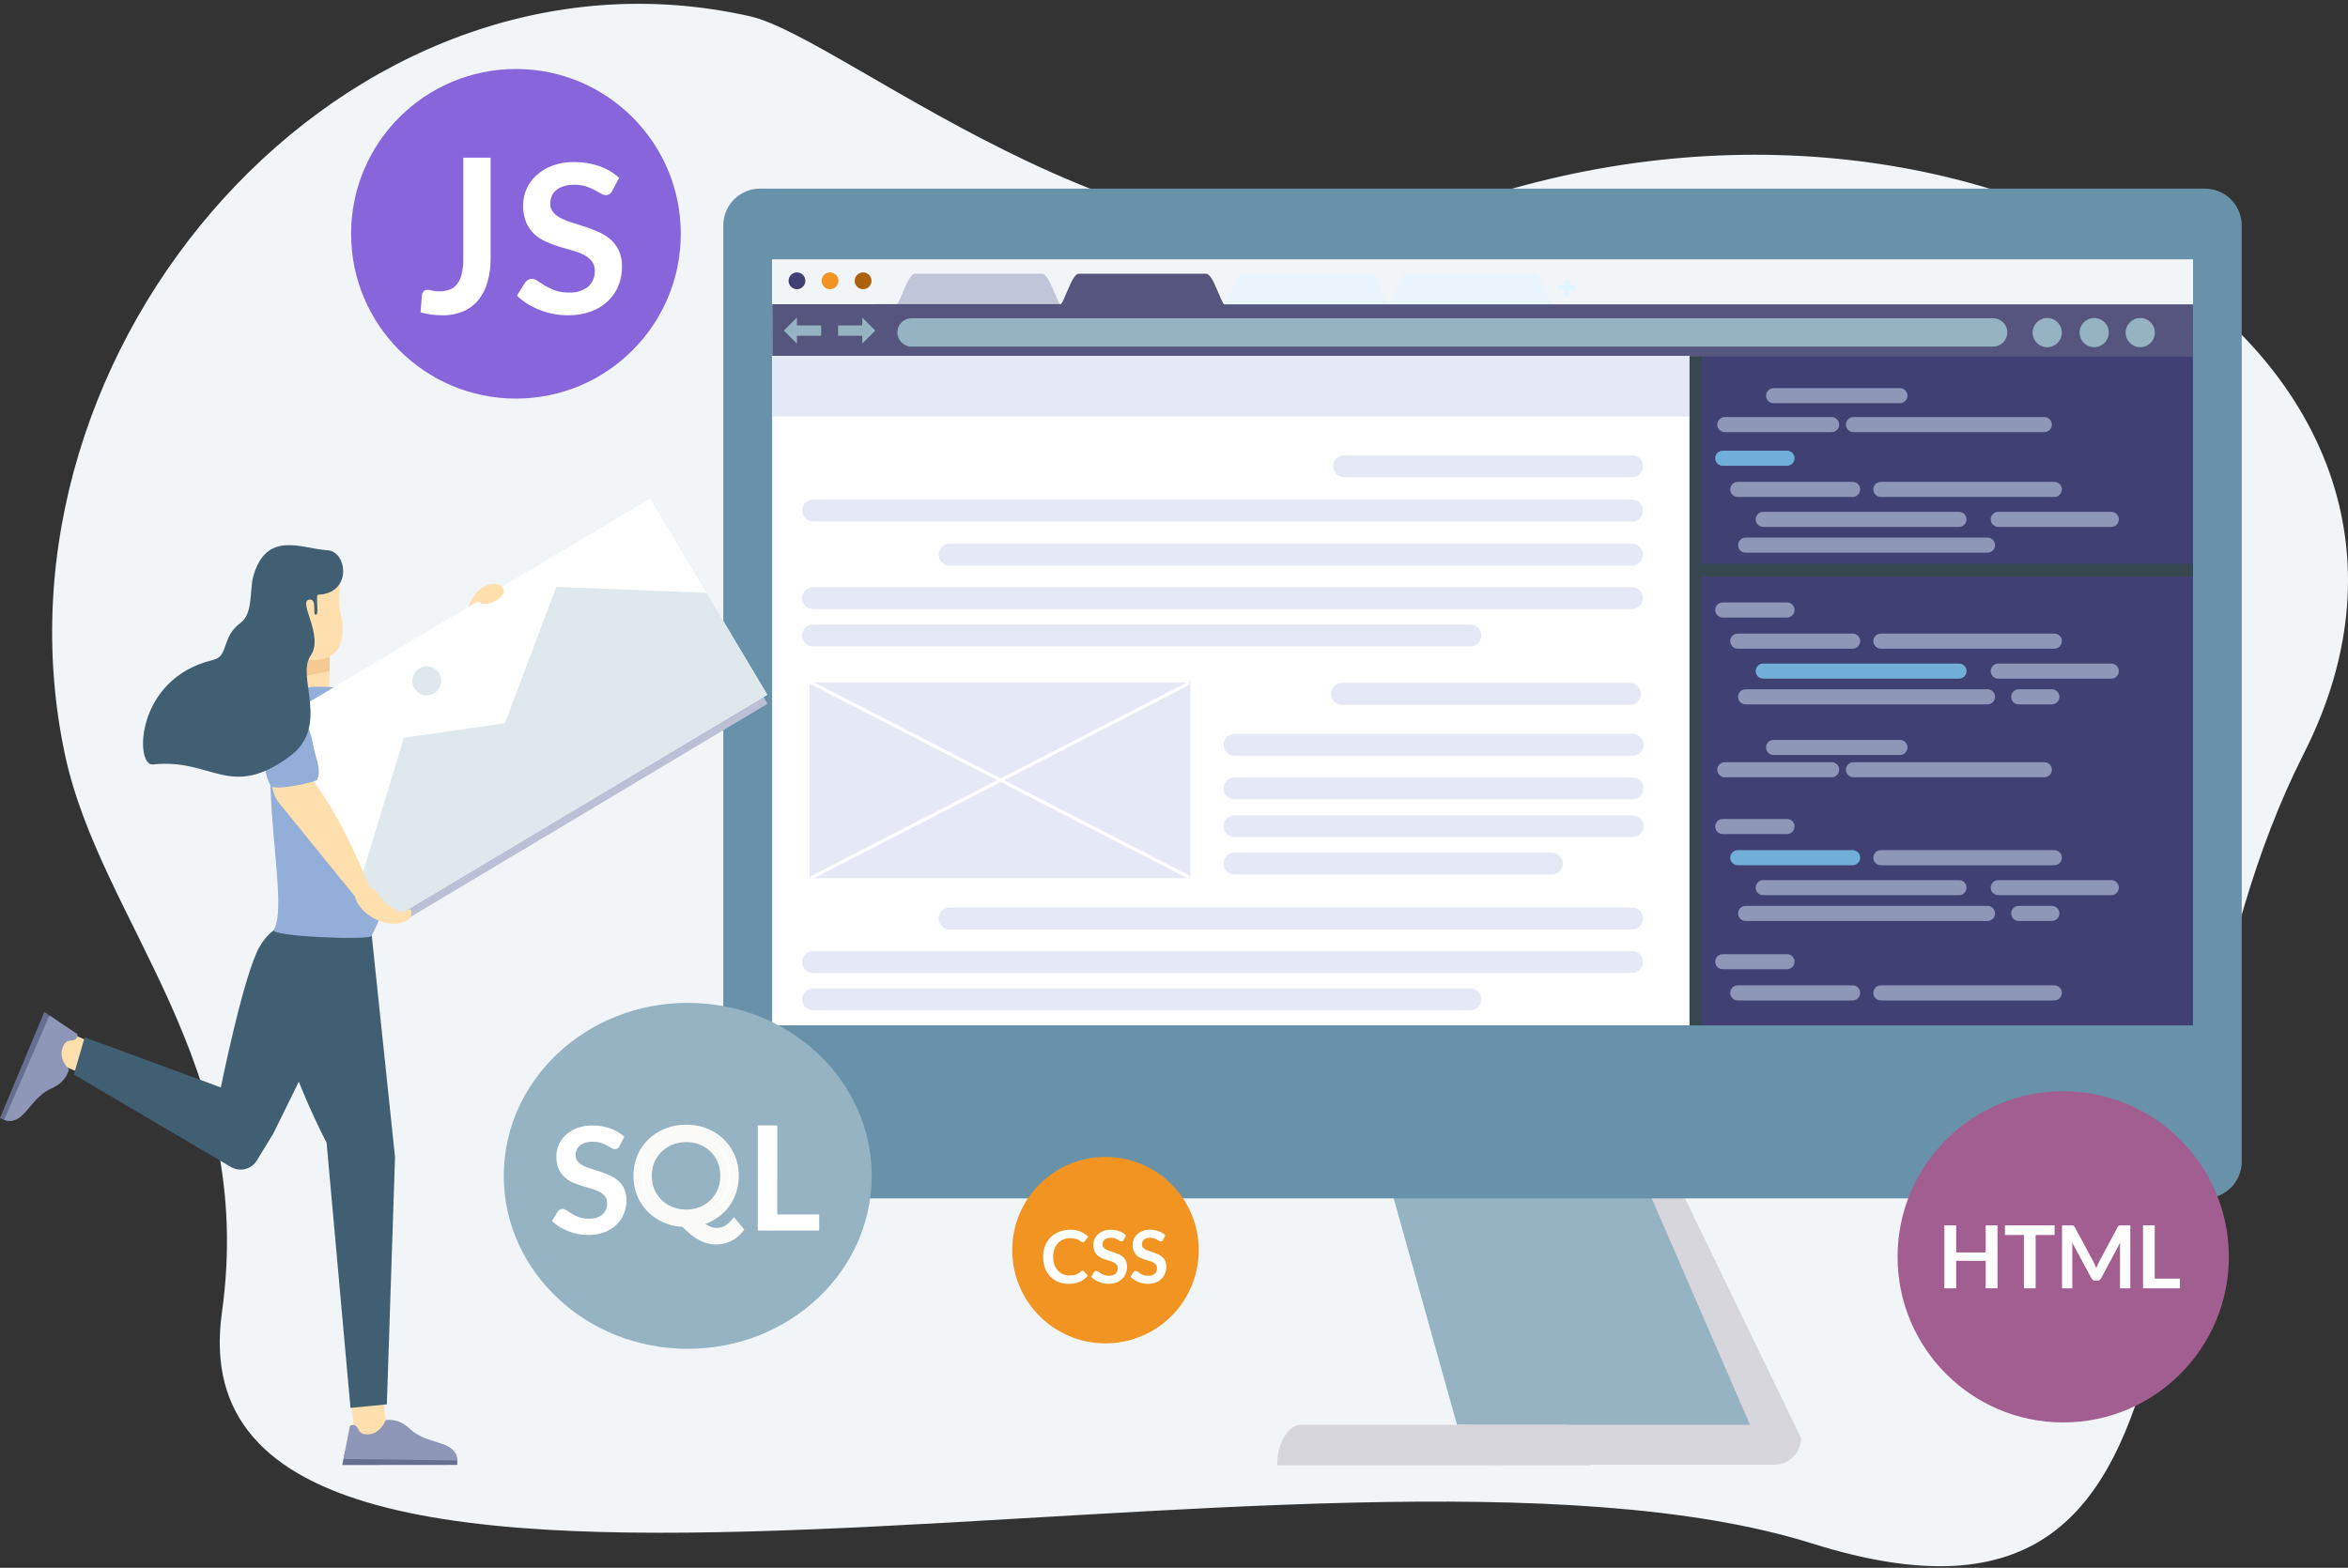 <svg width="536" height="358" viewBox="0 0 536 358" fill="none" xmlns="http://www.w3.org/2000/svg">
<rect x="0" y="0" width="536" height="358" fill="#333333" stroke="none"/>
<path d="M525.907 172.09C481.163 260.379 516.178 384.624 413.653 352.444C303.24 317.789 37.174 396.031 50.655 299.74C58.653 242.628 22.926 210.728 14.779 172.09C-4.86 78.946 79.191 -16.963 171.185 3.71C193.557 8.738 265.557 72.156 328.338 48.612C448.078 3.71 572.733 79.693 525.907 172.09Z" fill="#F2F5F8"/>
<path d="M343.241 334.466H405.068C406.679 334.461 408.223 333.819 409.363 332.68C410.502 331.54 411.144 329.996 411.149 328.385L380.743 265.545H318.916L335.639 328.384C337.16 335.48 339.897 334.466 343.241 334.466Z" fill="#D8D6DD"/>
<path d="M399.492 325.344H332.598L313.34 256.423H369.592L399.492 325.344Z" fill="#96B3C4"/>
<path d="M173.513 43.071H503.339C505.568 43.071 507.705 43.956 509.281 45.532C510.857 47.108 511.743 49.246 511.743 51.474V265.25C511.742 267.478 510.857 269.615 509.281 271.191C507.705 272.767 505.568 273.652 503.339 273.652H173.513C171.284 273.652 169.147 272.767 167.571 271.191C165.995 269.615 165.11 267.478 165.109 265.25V51.474C165.109 49.246 165.995 47.108 167.571 45.532C169.147 43.956 171.284 43.071 173.513 43.071Z" fill="#6892AA"/>
<path d="M176.258 59.287H500.593V234.124H176.258V59.287Z" fill="white"/>
<path d="M357.515 325.342H297.038C294.019 325.342 291.549 329.512 291.549 334.608H363.002C363.002 329.513 360.534 325.342 357.515 325.342Z" fill="#D8D6DD"/>
<path d="M176.293 81.258L176.273 59.258H500.619V81.258H176.293Z" fill="#F2F5F8"/>
<path opacity="0.5" d="M198.99 81.273L198.977 69.461L204.685 69.453C205.403 69.448 207.247 62.509 208.83 62.509H237.959C239.535 62.509 241.397 69.503 242.115 69.501L246.295 69.492L246.288 81.273H198.99Z" fill="#8F97B9"/>
<path opacity="0.5" d="M273.792 81.273L273.779 69.461L279.489 69.453C280.206 69.448 282.049 62.509 283.633 62.509H312.762C314.339 62.509 316.2 69.503 316.918 69.501L321.098 69.492L321.091 81.273H273.792Z" fill="#E0F5FF"/>
<path opacity="0.5" d="M311.343 81.273L311.33 69.461L317.039 69.453C317.756 69.448 319.6 62.509 321.184 62.509H350.313C351.889 62.509 353.751 69.503 354.469 69.501L358.649 69.492L358.642 81.273H311.343Z" fill="#E0F5FF"/>
<path d="M176.294 81.273L176.281 69.461L242.096 69.453C242.813 69.448 244.657 62.509 246.241 62.509H275.37C276.946 62.509 278.808 69.503 279.525 69.501L500.629 69.492L500.624 81.273H176.294Z" fill="#56557E"/>
<path d="M271.738 155.836H184.824V200.532H271.738V155.836Z" fill="#E5E8F5"/>
<path d="M216.778 124.146H372.559C373.221 124.146 373.856 124.409 374.325 124.877C374.793 125.345 375.056 125.98 375.056 126.642C375.056 127.304 374.793 127.939 374.325 128.407C373.856 128.876 373.221 129.139 372.559 129.139H216.778C216.115 129.139 215.481 128.876 215.012 128.407C214.544 127.939 214.281 127.304 214.281 126.642C214.281 125.98 214.544 125.345 215.012 124.877C215.481 124.409 216.115 124.146 216.778 124.146V124.146Z" fill="#E5E8F5"/>
<path d="M185.59 134.076H372.559C373.221 134.076 373.856 134.339 374.324 134.807C374.792 135.275 375.055 135.91 375.055 136.572C375.055 137.234 374.792 137.869 374.324 138.337C373.856 138.805 373.221 139.068 372.559 139.068H185.59C184.928 139.068 184.293 138.805 183.825 138.337C183.357 137.869 183.094 137.234 183.094 136.572C183.094 135.91 183.357 135.275 183.825 134.807C184.293 134.339 184.928 134.076 185.59 134.076V134.076Z" fill="#E5E8F5"/>
<path d="M185.59 114.082H372.559C373.221 114.082 373.856 114.345 374.324 114.813C374.792 115.281 375.055 115.916 375.055 116.578C375.055 117.24 374.792 117.875 374.324 118.343C373.856 118.811 373.221 119.074 372.559 119.074H185.59C184.928 119.074 184.293 118.811 183.825 118.343C183.357 117.875 183.094 117.24 183.094 116.578C183.094 115.916 183.357 115.281 183.825 114.813C184.293 114.345 184.928 114.082 185.59 114.082V114.082Z" fill="#E5E8F5"/>
<path d="M185.59 142.606H335.638C336.3 142.606 336.935 142.869 337.403 143.337C337.871 143.805 338.134 144.44 338.134 145.102C338.134 145.764 337.871 146.399 337.403 146.867C336.935 147.335 336.3 147.598 335.638 147.598H185.59C184.928 147.598 184.293 147.335 183.825 146.867C183.357 146.399 183.094 145.764 183.094 145.102C183.094 144.44 183.357 143.805 183.825 143.337C184.293 142.869 184.928 142.606 185.59 142.606V142.606Z" fill="#E5E8F5"/>
<path d="M216.778 207.241H372.559C373.221 207.241 373.856 207.504 374.325 207.972C374.793 208.44 375.056 209.075 375.056 209.737C375.056 210.399 374.793 211.034 374.325 211.502C373.856 211.97 373.221 212.233 372.559 212.233H216.778C216.115 212.233 215.481 211.97 215.012 211.502C214.544 211.034 214.281 210.399 214.281 209.737C214.281 209.075 214.544 208.44 215.012 207.972C215.481 207.504 216.115 207.241 216.778 207.241V207.241Z" fill="#E5E8F5"/>
<path d="M185.59 217.171H372.559C373.221 217.171 373.856 217.434 374.324 217.902C374.792 218.37 375.055 219.005 375.055 219.667C375.055 220.329 374.792 220.964 374.324 221.432C373.856 221.9 373.221 222.163 372.559 222.163H185.59C184.928 222.163 184.293 221.9 183.825 221.432C183.357 220.964 183.094 220.329 183.094 219.667C183.094 219.005 183.357 218.37 183.825 217.902C184.293 217.434 184.928 217.171 185.59 217.171V217.171Z" fill="#E5E8F5"/>
<path d="M185.59 225.7H335.638C336.3 225.7 336.935 225.963 337.403 226.431C337.871 226.899 338.134 227.534 338.134 228.196C338.134 228.858 337.871 229.493 337.403 229.962C336.935 230.43 336.3 230.693 335.638 230.693H185.59C184.928 230.693 184.293 230.43 183.825 229.962C183.357 229.493 183.094 228.858 183.094 228.196C183.094 227.534 183.357 226.899 183.825 226.431C184.293 225.963 184.928 225.7 185.59 225.7V225.7Z" fill="#E5E8F5"/>
<path d="M385.624 81.294H176.303V95.108H385.624V81.294Z" fill="#E5E8F5"/>
<path d="M306.34 155.947H372.09C372.752 155.947 373.387 156.21 373.855 156.678C374.323 157.146 374.586 157.781 374.586 158.443C374.586 159.105 374.323 159.74 373.855 160.208C373.387 160.676 372.752 160.939 372.09 160.939H306.34C305.678 160.939 305.043 160.676 304.575 160.208C304.107 159.74 303.844 159.105 303.844 158.443V158.443C303.844 157.781 304.107 157.146 304.575 156.678C305.043 156.21 305.678 155.947 306.34 155.947V155.947Z" fill="#E5E8F5"/>
<path d="M306.84 103.962H372.59C373.252 103.962 373.887 104.225 374.355 104.693C374.823 105.161 375.086 105.796 375.086 106.458C375.086 107.12 374.823 107.755 374.355 108.224C373.887 108.692 373.252 108.955 372.59 108.955H306.84C306.178 108.955 305.543 108.692 305.075 108.224C304.607 107.755 304.344 107.12 304.344 106.458V106.458C304.344 105.796 304.607 105.161 305.075 104.693C305.543 104.225 306.178 103.962 306.84 103.962V103.962Z" fill="#E5E8F5"/>
<path d="M281.815 167.584H372.72C373.382 167.584 374.017 167.847 374.485 168.315C374.953 168.783 375.216 169.418 375.216 170.08C375.216 170.742 374.953 171.377 374.485 171.845C374.017 172.313 373.382 172.576 372.72 172.576H281.815C281.153 172.576 280.518 172.313 280.049 171.845C279.581 171.377 279.318 170.742 279.318 170.08C279.318 169.418 279.581 168.783 280.049 168.315C280.518 167.847 281.153 167.584 281.815 167.584V167.584Z" fill="#E5E8F5"/>
<path d="M281.815 177.513H372.69C373.352 177.513 373.987 177.776 374.456 178.244C374.924 178.712 375.187 179.347 375.187 180.009C375.187 180.671 374.924 181.306 374.456 181.775C373.987 182.243 373.352 182.506 372.69 182.506H281.815C281.153 182.506 280.518 182.243 280.049 181.775C279.581 181.306 279.318 180.671 279.318 180.009C279.318 179.347 279.581 178.712 280.049 178.244C280.518 177.776 281.153 177.513 281.815 177.513V177.513Z" fill="#E5E8F5"/>
<path d="M281.815 186.165H372.69C373.352 186.165 373.987 186.428 374.456 186.896C374.924 187.365 375.187 187.999 375.187 188.662C375.187 189.324 374.924 189.959 374.456 190.427C373.987 190.895 373.352 191.158 372.69 191.158H281.815C281.153 191.158 280.518 190.895 280.049 190.427C279.581 189.959 279.318 189.324 279.318 188.662C279.318 187.999 279.581 187.365 280.049 186.896C280.518 186.428 281.153 186.165 281.815 186.165V186.165Z" fill="#E5E8F5"/>
<path d="M281.815 194.695H354.253C354.915 194.695 355.55 194.958 356.018 195.426C356.486 195.894 356.749 196.529 356.749 197.191C356.749 197.853 356.486 198.488 356.018 198.956C355.55 199.425 354.915 199.688 354.253 199.688H281.815C281.153 199.688 280.518 199.425 280.049 198.956C279.581 198.488 279.318 197.853 279.318 197.191V197.191C279.318 196.529 279.581 195.894 280.049 195.426C280.518 194.958 281.153 194.695 281.815 194.695V194.695Z" fill="#E5E8F5"/>
<path d="M187.452 76.668H181.926V78.467L178.947 75.489L181.926 72.51V74.31H187.452V76.668Z" fill="#96B3C4"/>
<path d="M191.312 76.668H196.835V78.467L199.813 75.489L196.835 72.51V74.31H191.312V76.668Z" fill="#96B3C4"/>
<path d="M208.09 72.666H454.986C455.845 72.666 456.669 73.007 457.277 73.615C457.885 74.223 458.226 75.047 458.226 75.906C458.226 76.766 457.885 77.59 457.277 78.198C456.669 78.805 455.845 79.147 454.986 79.147H208.09C207.231 79.147 206.406 78.805 205.799 78.198C205.191 77.59 204.85 76.766 204.85 75.906C204.85 75.047 205.191 74.223 205.799 73.615C206.406 73.007 207.231 72.666 208.09 72.666Z" fill="#96B3C4"/>
<path d="M467.341 79.282C469.182 79.282 470.675 77.79 470.675 75.948C470.675 74.108 469.182 72.615 467.341 72.615C465.5 72.615 464.008 74.108 464.008 75.948C464.008 77.79 465.5 79.282 467.341 79.282Z" fill="#96B3C4"/>
<path d="M478.062 79.282C479.903 79.282 481.396 77.79 481.396 75.948C481.396 74.108 479.903 72.615 478.062 72.615C476.221 72.615 474.729 74.108 474.729 75.948C474.729 77.79 476.221 79.282 478.062 79.282Z" fill="#96B3C4"/>
<path d="M488.574 79.282C490.415 79.282 491.907 77.79 491.907 75.948C491.907 74.108 490.415 72.615 488.574 72.615C486.733 72.615 485.24 74.108 485.24 75.948C485.24 77.79 486.733 79.282 488.574 79.282Z" fill="#96B3C4"/>
<path d="M181.931 66.04C182.99 66.04 183.85 65.181 183.85 64.121C183.85 63.061 182.99 62.202 181.931 62.202C180.871 62.202 180.012 63.061 180.012 64.121C180.012 65.181 180.871 66.04 181.931 66.04Z" fill="#404073"/>
<path d="M189.479 66.04C190.539 66.04 191.398 65.181 191.398 64.121C191.398 63.061 190.539 62.202 189.479 62.202C188.42 62.202 187.561 63.061 187.561 64.121C187.561 65.181 188.42 66.04 189.479 66.04Z" fill="#F29422"/>
<path d="M197.028 66.04C198.088 66.04 198.947 65.181 198.947 64.121C198.947 63.061 198.088 62.202 197.028 62.202C195.969 62.202 195.109 63.061 195.109 64.121C195.109 65.181 195.969 66.04 197.028 66.04Z" fill="#AB620B"/>
<path d="M359.601 65.151H355.762V66.283H359.601V65.151Z" fill="#E0F5FF"/>
<path d="M358.247 63.798H357.115V67.637H358.247V63.798Z" fill="#E0F5FF"/>
<path d="M184.777 155.248L184.432 155.919L271.325 200.674L271.671 200.003L184.777 155.248Z" fill="white"/>
<path d="M271.33 155.641L184.438 200.407L184.783 201.078L271.676 156.312L271.33 155.641Z" fill="white"/>
<path d="M388.119 81.28H500.613V234.145H388.119V81.28Z" fill="#404073"/>
<path d="M388.119 128.729H500.613V131.659H388.119V128.729Z" fill="#37474F"/>
<path d="M385.676 81.281H388.404V234.146H385.676V81.281Z" fill="#37474F"/>
<path d="M404.876 88.633H433.711C434.167 88.633 434.605 88.814 434.927 89.136C435.25 89.459 435.431 89.897 435.431 90.353C435.431 90.809 435.25 91.247 434.927 91.569C434.605 91.892 434.167 92.073 433.711 92.073H404.876C404.42 92.073 403.983 91.892 403.66 91.569C403.337 91.247 403.156 90.809 403.156 90.353C403.156 89.897 403.337 89.459 403.66 89.136C403.983 88.814 404.42 88.633 404.876 88.633V88.633Z" fill="#8F97B9"/>
<path d="M393.734 95.233H418.126C418.583 95.233 419.02 95.415 419.343 95.737C419.665 96.06 419.847 96.497 419.847 96.954C419.847 97.41 419.665 97.847 419.343 98.17C419.02 98.493 418.583 98.674 418.126 98.674H393.734C393.508 98.674 393.284 98.629 393.075 98.543C392.867 98.456 392.677 98.33 392.517 98.17C392.358 98.01 392.231 97.82 392.144 97.612C392.058 97.403 392.014 97.179 392.014 96.953C392.014 96.497 392.195 96.06 392.517 95.737C392.84 95.415 393.277 95.233 393.734 95.233V95.233Z" fill="#8F97B9"/>
<path d="M423.107 95.233H466.681C467.137 95.233 467.574 95.415 467.897 95.737C468.22 96.06 468.401 96.497 468.401 96.954C468.401 97.41 468.22 97.847 467.897 98.17C467.574 98.493 467.137 98.674 466.681 98.674H423.107C422.881 98.674 422.657 98.629 422.448 98.543C422.24 98.456 422.05 98.33 421.89 98.17C421.731 98.01 421.604 97.82 421.518 97.612C421.431 97.403 421.387 97.179 421.387 96.953C421.387 96.497 421.568 96.06 421.89 95.737C422.213 95.415 422.651 95.233 423.107 95.233V95.233Z" fill="#8F97B9"/>
<path d="M393.265 102.915H407.937C408.393 102.915 408.831 103.097 409.153 103.419C409.476 103.742 409.657 104.179 409.657 104.636C409.657 105.092 409.476 105.529 409.153 105.852C408.831 106.175 408.393 106.356 407.937 106.356H393.265C393.039 106.356 392.815 106.311 392.607 106.225C392.398 106.138 392.208 106.012 392.049 105.852C391.889 105.692 391.762 105.502 391.676 105.294C391.589 105.085 391.545 104.861 391.545 104.635C391.545 104.179 391.726 103.742 392.049 103.419C392.371 103.096 392.809 102.915 393.265 102.915V102.915Z" fill="#6FAFD8"/>
<path d="M429.361 110.035H468.958C469.414 110.035 469.852 110.216 470.174 110.539C470.497 110.861 470.678 111.299 470.678 111.755C470.678 112.211 470.497 112.649 470.174 112.972C469.852 113.294 469.414 113.475 468.958 113.475H429.361C428.905 113.475 428.467 113.294 428.144 112.972C427.822 112.649 427.641 112.211 427.641 111.755C427.641 111.299 427.822 110.861 428.144 110.539C428.467 110.216 428.905 110.035 429.361 110.035V110.035Z" fill="#8F97B9"/>
<path d="M396.691 110.035H422.923C423.379 110.035 423.816 110.216 424.139 110.539C424.462 110.861 424.643 111.299 424.643 111.755C424.643 112.211 424.462 112.649 424.139 112.972C423.816 113.294 423.379 113.475 422.923 113.475H396.691C396.235 113.475 395.797 113.294 395.475 112.972C395.152 112.649 394.971 112.211 394.971 111.755C394.971 111.299 395.152 110.861 395.475 110.539C395.797 110.216 396.235 110.035 396.691 110.035V110.035Z" fill="#8F97B9"/>
<path d="M402.505 116.878H447.199C447.655 116.878 448.093 117.059 448.415 117.382C448.738 117.704 448.919 118.142 448.919 118.598C448.919 119.054 448.738 119.492 448.415 119.815C448.093 120.137 447.655 120.318 447.199 120.318H402.505C402.279 120.318 402.056 120.274 401.847 120.187C401.638 120.101 401.448 119.974 401.289 119.814C401.129 119.655 401.002 119.465 400.916 119.256C400.83 119.048 400.785 118.824 400.785 118.598C400.785 118.142 400.966 117.704 401.289 117.382C401.611 117.059 402.049 116.878 402.505 116.878V116.878Z" fill="#8F97B9"/>
<path d="M456.154 116.878H481.966C482.422 116.878 482.859 117.059 483.182 117.382C483.505 117.704 483.686 118.142 483.686 118.598C483.686 119.054 483.505 119.492 483.182 119.815C482.859 120.137 482.422 120.318 481.966 120.318H456.154C455.698 120.318 455.26 120.137 454.937 119.815C454.615 119.492 454.434 119.054 454.434 118.598C454.434 118.142 454.615 117.704 454.937 117.382C455.26 117.059 455.698 116.878 456.154 116.878V116.878Z" fill="#8F97B9"/>
<path d="M398.49 122.756H453.716C454.172 122.756 454.61 122.937 454.933 123.26C455.255 123.582 455.436 124.02 455.436 124.476C455.436 124.932 455.255 125.37 454.933 125.692C454.61 126.015 454.172 126.196 453.716 126.196H398.49C398.034 126.196 397.596 126.015 397.273 125.692C396.951 125.37 396.77 124.932 396.77 124.476C396.77 124.02 396.951 123.582 397.273 123.26C397.596 122.937 398.034 122.756 398.49 122.756V122.756Z" fill="#8F97B9"/>
<path d="M393.265 137.56H407.937C408.393 137.56 408.831 137.741 409.153 138.064C409.476 138.386 409.657 138.824 409.657 139.28C409.657 139.736 409.476 140.174 409.153 140.496C408.831 140.819 408.393 141 407.937 141H393.265C393.039 141 392.815 140.956 392.607 140.869C392.398 140.783 392.208 140.656 392.049 140.496C391.889 140.337 391.762 140.147 391.676 139.938C391.589 139.729 391.545 139.506 391.545 139.28C391.545 138.824 391.726 138.386 392.049 138.064C392.371 137.741 392.809 137.56 393.265 137.56V137.56Z" fill="#8F97B9"/>
<path d="M429.361 144.679H468.958C469.414 144.679 469.852 144.861 470.174 145.183C470.497 145.506 470.678 145.943 470.678 146.4C470.678 146.856 470.497 147.293 470.174 147.616C469.852 147.939 469.414 148.12 468.958 148.12H429.361C428.905 148.12 428.467 147.939 428.144 147.616C427.822 147.293 427.641 146.856 427.641 146.4C427.641 145.943 427.822 145.506 428.144 145.183C428.467 144.861 428.905 144.679 429.361 144.679V144.679Z" fill="#8F97B9"/>
<path d="M396.691 144.679H422.923C423.379 144.679 423.816 144.861 424.139 145.183C424.462 145.506 424.643 145.943 424.643 146.4C424.643 146.856 424.462 147.293 424.139 147.616C423.816 147.939 423.379 148.12 422.923 148.12H396.691C396.235 148.12 395.797 147.939 395.475 147.616C395.152 147.293 394.971 146.856 394.971 146.4C394.971 145.943 395.152 145.506 395.475 145.183C395.797 144.861 396.235 144.679 396.691 144.679V144.679Z" fill="#8F97B9"/>
<path d="M402.505 151.522H447.199C447.425 151.522 447.649 151.566 447.858 151.652C448.067 151.739 448.256 151.865 448.416 152.025C448.576 152.185 448.703 152.374 448.79 152.583C448.876 152.792 448.921 153.016 448.921 153.242C448.921 153.698 448.74 154.136 448.417 154.458C448.094 154.781 447.657 154.962 447.201 154.962H402.505C402.049 154.962 401.611 154.781 401.289 154.458C400.966 154.136 400.785 153.698 400.785 153.242C400.785 152.786 400.966 152.348 401.289 152.026C401.611 151.703 402.049 151.522 402.505 151.522Z" fill="#6FAFD8"/>
<path d="M456.154 151.522H481.966C482.191 151.522 482.415 151.566 482.624 151.653C482.832 151.739 483.022 151.866 483.182 152.026C483.342 152.185 483.468 152.375 483.555 152.584C483.641 152.792 483.686 153.016 483.686 153.242C483.686 153.468 483.641 153.692 483.555 153.9C483.468 154.109 483.342 154.299 483.182 154.458C483.022 154.618 482.833 154.745 482.624 154.831C482.415 154.918 482.192 154.962 481.966 154.962H456.154C455.698 154.962 455.26 154.781 454.937 154.459C454.615 154.136 454.434 153.698 454.434 153.242C454.434 152.786 454.615 152.348 454.937 152.026C455.26 151.703 455.698 151.522 456.154 151.522V151.522Z" fill="#8F97B9"/>
<path d="M398.49 157.4H453.716C454.172 157.4 454.61 157.582 454.933 157.904C455.255 158.227 455.436 158.664 455.436 159.121C455.436 159.577 455.255 160.014 454.933 160.337C454.61 160.66 454.172 160.841 453.716 160.841H398.49C398.034 160.841 397.596 160.66 397.273 160.337C396.951 160.014 396.77 159.577 396.77 159.121C396.77 158.664 396.951 158.227 397.273 157.904C397.596 157.582 398.034 157.4 398.49 157.4V157.4Z" fill="#8F97B9"/>
<path d="M460.829 157.4H468.402C468.858 157.4 469.295 157.582 469.618 157.904C469.941 158.227 470.122 158.664 470.122 159.121C470.122 159.577 469.941 160.014 469.618 160.337C469.295 160.66 468.858 160.841 468.402 160.841H460.829C460.603 160.841 460.38 160.796 460.171 160.71C459.962 160.623 459.773 160.497 459.613 160.337C459.453 160.177 459.327 159.987 459.24 159.779C459.154 159.57 459.109 159.346 459.109 159.12C459.109 158.664 459.291 158.227 459.613 157.904C459.936 157.582 460.373 157.4 460.829 157.4V157.4Z" fill="#8F97B9"/>
<path d="M404.876 168.956H433.711C434.167 168.956 434.604 169.137 434.927 169.46C435.25 169.782 435.431 170.22 435.431 170.676C435.431 171.132 435.25 171.57 434.927 171.892C434.604 172.215 434.167 172.396 433.711 172.396H404.876C404.65 172.396 404.427 172.352 404.218 172.265C404.009 172.179 403.82 172.052 403.66 171.892C403.5 171.733 403.373 171.543 403.287 171.334C403.201 171.125 403.156 170.902 403.156 170.676C403.156 170.22 403.337 169.782 403.66 169.46C403.983 169.137 404.42 168.956 404.876 168.956V168.956Z" fill="#8F97B9"/>
<path d="M393.734 174.047H418.126C418.583 174.047 419.02 174.228 419.343 174.55C419.665 174.873 419.847 175.311 419.847 175.767C419.847 176.223 419.665 176.661 419.343 176.983C419.02 177.306 418.583 177.487 418.126 177.487H393.734C393.508 177.487 393.284 177.443 393.075 177.356C392.867 177.27 392.677 177.143 392.517 176.983C392.358 176.823 392.231 176.634 392.144 176.425C392.058 176.216 392.014 175.993 392.014 175.767C392.014 175.31 392.195 174.873 392.517 174.55C392.84 174.228 393.277 174.047 393.734 174.047V174.047Z" fill="#8F97B9"/>
<path d="M423.107 174.047H466.681C467.137 174.047 467.575 174.228 467.897 174.55C468.22 174.873 468.401 175.311 468.401 175.767C468.401 176.223 468.22 176.661 467.897 176.983C467.575 177.306 467.137 177.487 466.681 177.487H423.107C422.651 177.487 422.213 177.306 421.891 176.983C421.568 176.661 421.387 176.223 421.387 175.767C421.387 175.311 421.568 174.873 421.891 174.55C422.213 174.228 422.651 174.047 423.107 174.047V174.047Z" fill="#8F97B9"/>
<path d="M393.265 187.012H407.937C408.393 187.012 408.831 187.194 409.153 187.516C409.476 187.839 409.657 188.276 409.657 188.733C409.657 189.189 409.476 189.626 409.153 189.949C408.831 190.272 408.393 190.453 407.937 190.453H393.265C393.039 190.453 392.815 190.408 392.607 190.322C392.398 190.235 392.208 190.109 392.049 189.949C391.889 189.789 391.762 189.6 391.676 189.391C391.589 189.182 391.545 188.958 391.545 188.732C391.545 188.276 391.726 187.839 392.049 187.516C392.371 187.194 392.809 187.012 393.265 187.012V187.012Z" fill="#8F97B9"/>
<path d="M429.361 194.132H468.958C469.414 194.132 469.852 194.314 470.174 194.636C470.497 194.959 470.678 195.396 470.678 195.853C470.678 196.309 470.497 196.746 470.174 197.069C469.852 197.392 469.414 197.573 468.958 197.573H429.361C428.905 197.573 428.467 197.392 428.144 197.069C427.822 196.746 427.641 196.309 427.641 195.853C427.641 195.396 427.822 194.959 428.144 194.636C428.467 194.314 428.905 194.132 429.361 194.132V194.132Z" fill="#8F97B9"/>
<path d="M396.691 194.132H422.923C423.379 194.132 423.816 194.314 424.139 194.636C424.462 194.959 424.643 195.396 424.643 195.853C424.643 196.309 424.462 196.746 424.139 197.069C423.816 197.392 423.379 197.573 422.923 197.573H396.691C396.235 197.573 395.797 197.392 395.475 197.069C395.152 196.746 394.971 196.309 394.971 195.853C394.971 195.396 395.152 194.959 395.475 194.636C395.797 194.314 396.235 194.132 396.691 194.132V194.132Z" fill="#6FAFD8"/>
<path d="M402.505 200.975H447.199C447.655 200.975 448.093 201.156 448.415 201.479C448.738 201.801 448.919 202.239 448.919 202.695C448.919 203.151 448.738 203.589 448.415 203.911C448.093 204.234 447.655 204.415 447.199 204.415H402.505C402.279 204.415 402.056 204.371 401.847 204.284C401.638 204.198 401.448 204.071 401.289 203.911C401.129 203.752 401.002 203.562 400.916 203.353C400.83 203.144 400.785 202.921 400.785 202.695C400.785 202.239 400.966 201.801 401.289 201.479C401.611 201.156 402.049 200.975 402.505 200.975V200.975Z" fill="#8F97B9"/>
<path d="M456.154 200.975H481.966C482.191 200.975 482.415 201.019 482.624 201.106C482.832 201.192 483.022 201.319 483.182 201.479C483.342 201.638 483.468 201.828 483.555 202.037C483.641 202.245 483.686 202.469 483.686 202.695C483.686 202.921 483.641 203.144 483.555 203.353C483.468 203.562 483.342 203.752 483.182 203.911C483.022 204.071 482.833 204.198 482.624 204.284C482.415 204.371 482.192 204.415 481.966 204.415H456.154C455.698 204.415 455.26 204.234 454.937 203.911C454.615 203.589 454.434 203.151 454.434 202.695C454.434 202.239 454.615 201.801 454.937 201.479C455.26 201.156 455.698 200.975 456.154 200.975V200.975Z" fill="#8F97B9"/>
<path d="M398.49 206.853H453.716C454.172 206.853 454.61 207.034 454.933 207.357C455.255 207.679 455.436 208.117 455.436 208.573C455.436 209.029 455.255 209.467 454.933 209.79C454.61 210.112 454.172 210.293 453.716 210.293H398.49C398.034 210.293 397.596 210.112 397.273 209.79C396.951 209.467 396.77 209.029 396.77 208.573C396.77 208.117 396.951 207.679 397.273 207.357C397.596 207.034 398.034 206.853 398.49 206.853V206.853Z" fill="#8F97B9"/>
<path d="M460.829 206.853H468.402C468.858 206.853 469.295 207.034 469.618 207.357C469.941 207.679 470.122 208.117 470.122 208.573C470.122 209.029 469.941 209.467 469.618 209.79C469.295 210.112 468.858 210.293 468.402 210.293H460.829C460.603 210.293 460.38 210.249 460.171 210.163C459.962 210.076 459.773 209.949 459.613 209.79C459.453 209.63 459.327 209.44 459.24 209.231C459.154 209.023 459.109 208.799 459.109 208.573C459.109 208.117 459.291 207.679 459.613 207.357C459.936 207.034 460.373 206.853 460.829 206.853V206.853Z" fill="#8F97B9"/>
<path d="M393.265 217.883H407.937C408.394 217.883 408.831 218.064 409.154 218.387C409.476 218.709 409.658 219.147 409.658 219.603C409.658 220.059 409.476 220.497 409.154 220.819C408.831 221.142 408.394 221.323 407.937 221.323H393.265C392.809 221.323 392.371 221.142 392.049 220.819C391.726 220.497 391.545 220.059 391.545 219.603C391.545 219.147 391.726 218.709 392.049 218.387C392.371 218.064 392.809 217.883 393.265 217.883V217.883Z" fill="#8F97B9"/>
<path d="M429.361 225.003H468.958C469.414 225.003 469.852 225.184 470.174 225.507C470.497 225.829 470.678 226.267 470.678 226.723C470.678 227.179 470.497 227.617 470.174 227.94C469.852 228.262 469.414 228.443 468.958 228.443H429.361C428.905 228.443 428.467 228.262 428.144 227.94C427.822 227.617 427.641 227.179 427.641 226.723C427.641 226.267 427.822 225.829 428.144 225.507C428.467 225.184 428.905 225.003 429.361 225.003V225.003Z" fill="#8F97B9"/>
<path d="M396.691 225.003H422.923C423.379 225.003 423.816 225.184 424.139 225.507C424.462 225.829 424.643 226.267 424.643 226.723C424.643 227.179 424.462 227.617 424.139 227.94C423.816 228.262 423.379 228.443 422.923 228.443H396.691C396.235 228.443 395.797 228.262 395.475 227.94C395.152 227.617 394.971 227.179 394.971 226.723C394.971 226.267 395.152 225.829 395.475 225.507C395.797 225.184 396.235 225.003 396.691 225.003V225.003Z" fill="#8F97B9"/>
<path d="M114.36 138.757C116.971 132.38 112.199 133.042 110.667 133.818C108.868 134.731 106.514 137.702 106.837 140.022C106.837 140.022 92.476 154.304 91.3 155.087C86.064 158.578 84.984 159.991 84.984 159.991L88.428 167.67C89.062 167.854 93.198 166.197 98.614 159.658C103.841 153.348 110.366 142.15 110.366 142.15C111.857 141.382 112.935 142.234 114.36 138.757Z" fill="#FFDFAE"/>
<path d="M91.196 168.099C89.23 170.174 86.242 170.867 83.148 172.236C78.469 174.306 73.101 172.207 72.761 168.821C72.511 166.331 75.972 162.849 79.415 161.323C82.186 160.097 84.646 157.636 87.225 158.251C87.6 158.343 92.319 166.915 91.196 168.099Z" fill="url(#paint0_linear)"/>
<path d="M87.377 317.299L79.988 317.996L81.066 329.412L88.454 328.714L87.377 317.299Z" fill="#FFDFAE"/>
<path d="M65.853 210.738C69.574 207.812 84.724 212.287 84.724 212.287L90.176 264.217L88.31 320.678L80.01 321.491L74.555 260.937C74.555 260.937 53.247 220.651 65.853 210.738Z" fill="#405F73"/>
<path d="M78.139 334.536L104.378 334.512C104.495 333.516 104.3 332.509 103.82 331.629L78.778 331.269L78.139 334.536Z" fill="#676F91"/>
<path d="M22.311 246.719L25.232 239.871L14.69 235.374L11.769 242.221L22.311 246.719Z" fill="#FFDFAE"/>
<path d="M68.801 211.479L84.651 213.602L62.371 258.882L58.622 265.004C58.027 265.974 57.075 266.673 55.97 266.948C54.866 267.224 53.697 267.054 52.716 266.477L16.865 245.368L19.328 236.862L50.413 248.313C50.413 248.313 55.691 222.132 59.316 216.091C63.662 208.843 68.801 211.479 68.801 211.479Z" fill="#405F73"/>
<path d="M10.109 231.086L0 255.3C0.873 255.793 1.877 256.002 2.874 255.899L12.877 232.936L10.109 231.086Z" fill="#676F91"/>
<path d="M2.876 255.9C5.925 255.411 7.425 250.402 11.81 248.503C15.27 247.006 15.749 244.176 15.749 244.176C15.749 244.176 12.893 241.572 14.586 238.584C15.402 237.143 16.446 237.945 17.3 237.287C17.469 237.15 17.592 236.965 17.654 236.757C17.716 236.548 17.713 236.326 17.646 236.119L11.29 231.87L0.936 255.716C1.552 255.961 2.225 256.025 2.876 255.9Z" fill="#8F97B9"/>
<path d="M103.821 331.629C102.192 329.005 96.992 329.555 93.55 326.243C90.833 323.63 88.038 324.281 88.038 324.281C88.038 324.281 86.738 327.921 83.328 327.513C81.684 327.316 82.021 326.043 81.085 325.51C80.893 325.407 80.675 325.364 80.458 325.388C80.242 325.411 80.038 325.5 79.873 325.641L78.41 333.145L104.402 333.49C104.39 332.827 104.188 332.181 103.821 331.629Z" fill="#8F97B9"/>
<path d="M75.204 162.069L66.012 158.879L70.616 145.607L75.215 147.201L75.204 162.069Z" fill="#FFDFAE"/>
<path d="M67.436 154.78L70.617 145.609L75.216 147.204L75.212 153.261L67.436 154.78Z" fill="#F4CA92"/>
<path d="M66.874 158.132C69.042 156.372 74.489 156.723 77.86 157.148L79.529 157.359C79.529 157.359 87.24 163.878 88.47 170.752C90.335 181.182 91.934 200.616 84.765 213.758C84.24 214.721 61.47 213.879 62.484 212.314C66.765 205.71 55.696 167.206 66.874 158.132Z" fill="#92AED9"/>
<path d="M77.792 140.34C79.704 149.158 74.855 152.643 66.227 149.768C61.125 148.068 59.295 143.281 61.755 135.9C64.216 128.518 69.553 127.097 74.656 128.797C79.76 130.497 76.43 134.059 77.792 140.34Z" fill="#FFDFAE"/>
<path d="M64.66 165.935L148.448 115.88L175.222 160.698L91.434 210.753L64.66 165.935Z" fill="#BBC0D6"/>
<path d="M61.16 165.935L148.381 113.83L175.155 158.648L87.934 210.753L61.16 165.935Z" fill="white"/>
<path d="M126.99 134.022L115.27 165.149L92.195 168.468L82.258 201.231L87.922 210.76L175.155 158.647L161.279 135.378L126.99 134.022Z" fill="#DFE8ED"/>
<path d="M97.413 158.776C99.237 158.776 100.715 157.297 100.715 155.474C100.715 153.65 99.237 152.172 97.413 152.172C95.59 152.172 94.111 153.65 94.111 155.474C94.111 157.297 95.59 158.776 97.413 158.776Z" fill="#DFE8ED"/>
<path d="M86.579 210.291C90.055 211.719 93.659 210.598 93.897 208.898C94.162 207.01 93.067 207.614 91.984 208.378C91.846 208.478 88.089 206.989 86.949 205.014C86.089 203.525 85.152 202.753 84.281 202.449C84.281 202.449 74.21 176.667 66.418 174.323C65.169 173.947 62.137 176.813 62.137 176.813C61.462 177.92 62.458 181.815 63.45 183.037L81.005 204.681C81.356 206.319 83.103 208.862 86.579 210.291Z" fill="#FFDFAE"/>
<path d="M61.791 179.387C60.305 176.946 60.42 173.881 59.912 170.537C59.143 165.478 62.577 160.848 65.932 161.409C68.401 161.823 70.853 166.075 71.419 169.797C71.874 172.793 73.604 175.812 72.335 178.139C72.149 178.479 62.64 180.782 61.791 179.387Z" fill="#92AED9"/>
<path d="M72.308 140.227C71.038 141.169 72.671 136.507 70.546 136.923C67.973 137.426 74.025 145.239 70.886 149.755C67.547 154.558 75.508 165.876 66.075 172.765C52.389 182.762 48.476 173.093 34.888 174.565C30.766 175.012 30.795 154.921 48.608 150.708C52.368 149.818 50.395 145.492 54.966 142.192C57.766 140.17 57.005 134.601 57.776 131.768C60.741 120.857 69.067 125.356 74.676 125.633C79.29 125.86 80.513 135.49 72.583 135.82C72.067 135.842 72.73 139.914 72.308 140.227Z" fill="#405F73"/>
<path d="M114.961 134.588C115.302 135.48 114.304 136.748 112.656 137.453C111.007 138.158 109.367 138.018 108.991 137.14C108.616 136.262 109.648 134.979 111.296 134.274C112.945 133.569 114.45 133.248 114.961 134.588Z" fill="#FFDFAE"/>
<path d="M470.989 324.806C491.872 324.806 508.801 307.877 508.801 286.994C508.801 266.111 491.872 249.182 470.989 249.182C450.107 249.182 433.178 266.111 433.178 286.994C433.178 307.877 450.107 324.806 470.989 324.806Z" fill="#A25D91"/>
<path d="M455.99 294.18H453.296V287.898H446.557V294.18H443.863V279.807H446.557V285.99H453.296V279.807H455.99V294.18Z" fill="white"/>
<path d="M469.021 279.807V282.004H464.698V294.18H462.023V282.004H457.68V279.807H469.021Z" fill="white"/>
<path d="M478.252 288.877C478.348 289.105 478.443 289.335 478.536 289.567C478.629 289.329 478.725 289.094 478.824 288.862C478.924 288.63 479.03 288.408 479.142 288.196L483.396 280.234C483.44 280.148 483.495 280.068 483.56 279.996C483.612 279.939 483.677 279.895 483.749 279.866C483.824 279.839 483.902 279.822 483.982 279.816C484.068 279.809 484.171 279.806 484.29 279.806H486.308V294.179H483.951V284.896C483.951 284.724 483.956 284.535 483.966 284.329C483.977 284.123 483.991 283.915 484.011 283.703L479.667 291.854C479.577 292.029 479.444 292.178 479.28 292.286C479.113 292.391 478.92 292.444 478.723 292.44H478.355C478.158 292.445 477.965 292.391 477.799 292.286C477.634 292.178 477.501 292.029 477.411 291.854L473.008 283.673C473.034 283.892 473.052 284.105 473.062 284.314C473.071 284.523 473.077 284.717 473.077 284.896V294.18H470.721V279.807H472.739C472.858 279.807 472.961 279.81 473.047 279.817C473.127 279.822 473.206 279.839 473.281 279.867C473.354 279.896 473.42 279.94 473.475 279.996C473.542 280.067 473.599 280.148 473.644 280.235L477.938 288.216C478.05 288.428 478.155 288.648 478.252 288.877Z" fill="white"/>
<path d="M491.881 291.973H497.638V294.18H489.209V279.807H491.883L491.881 291.973Z" fill="white"/>
<path d="M157 308C180.196 308 199 290.315 199 268.5C199 246.685 180.196 229 157 229C133.804 229 115 246.685 115 268.5C115 290.315 133.804 308 157 308Z" fill="#96B3C4"/>
<path d="M141.401 261.721C141.305 261.932 141.152 262.113 140.958 262.245C140.777 262.351 140.568 262.404 140.358 262.398C140.077 262.383 139.806 262.292 139.574 262.136C139.284 261.961 138.942 261.767 138.548 261.552C138.106 261.318 137.643 261.122 137.165 260.967C136.56 260.781 135.928 260.693 135.293 260.705C134.719 260.695 134.147 260.772 133.597 260.934C133.153 261.066 132.739 261.281 132.379 261.567C132.056 261.829 131.802 262.163 131.64 262.541C131.474 262.935 131.391 263.358 131.396 263.784C131.378 264.306 131.554 264.816 131.893 265.222C132.258 265.631 132.705 265.965 133.206 266.202C133.805 266.494 134.427 266.737 135.067 266.93C135.761 267.144 136.471 267.372 137.198 267.615C137.923 267.858 138.634 268.14 139.328 268.46C140.008 268.771 140.635 269.18 141.189 269.674C141.747 270.183 142.194 270.795 142.502 271.475C142.854 272.294 143.023 273.176 142.998 274.063C143.006 275.125 142.808 276.178 142.415 277.168C142.037 278.117 141.456 278.976 140.71 279.69C139.925 280.429 138.992 281.004 137.97 281.381C136.786 281.811 135.529 282.02 134.265 281.998C133.471 281.999 132.678 281.923 131.9 281.77C131.135 281.622 130.387 281.403 129.665 281.118C128.966 280.845 128.296 280.506 127.664 280.106C127.062 279.728 126.504 279.287 126 278.791L127.352 276.608C127.48 276.45 127.636 276.315 127.813 276.21C127.994 276.103 128.202 276.047 128.413 276.049C128.755 276.069 129.081 276.19 129.349 276.396C129.686 276.628 130.083 276.884 130.54 277.166C131.052 277.474 131.594 277.732 132.158 277.936C132.875 278.183 133.633 278.3 134.393 278.282C135.506 278.351 136.606 278.024 137.489 277.361C137.863 277.027 138.156 276.616 138.345 276.158C138.535 275.7 138.617 275.206 138.585 274.713C138.61 274.149 138.435 273.593 138.089 273.14C137.731 272.712 137.283 272.363 136.775 272.117C136.181 271.821 135.558 271.586 134.914 271.415C134.221 271.222 133.514 271.014 132.792 270.788C132.068 270.562 131.36 270.292 130.67 269.979C129.984 269.67 129.356 269.252 128.81 268.744C128.242 268.204 127.795 267.556 127.496 266.841C127.14 265.943 126.971 264.985 127 264.024C127.002 263.115 127.194 262.217 127.563 261.382C127.932 260.547 128.471 259.794 129.148 259.167C129.895 258.485 130.773 257.95 131.73 257.593C132.847 257.182 134.033 256.981 135.226 257.001C136.625 256.987 138.015 257.216 139.331 257.678C140.519 258.091 141.608 258.736 142.532 259.572L141.401 261.721Z" fill="white"/>
<path d="M177.438 277.315H187V281H173V257H177.442L177.438 277.315Z" fill="white"/>
<path d="M252.361 306.753C264.117 306.753 273.647 297.222 273.647 285.466C273.647 273.71 264.117 264.179 252.361 264.179C240.605 264.179 231.074 273.71 231.074 285.466C231.074 297.222 240.605 306.753 252.361 306.753Z" fill="#F29422"/>
<path d="M247.132 290.176C247.192 290.175 247.251 290.188 247.306 290.212C247.361 290.237 247.41 290.273 247.449 290.317L248.336 291.279C247.852 291.882 247.231 292.36 246.526 292.675C245.711 293.018 244.832 293.183 243.947 293.16C243.118 293.173 242.294 293.016 241.528 292.7C240.833 292.408 240.207 291.972 239.693 291.421C239.174 290.856 238.778 290.191 238.527 289.466C238.25 288.668 238.113 287.828 238.122 286.983C238.111 286.131 238.264 285.284 238.571 284.488C238.855 283.755 239.289 283.089 239.845 282.533C240.402 281.977 241.068 281.544 241.802 281.262C242.605 280.95 243.461 280.796 244.322 280.806C245.128 280.789 245.928 280.935 246.675 281.237C247.317 281.504 247.902 281.891 248.4 282.377L247.65 283.422C247.604 283.49 247.546 283.55 247.479 283.597C247.393 283.652 247.292 283.678 247.19 283.672C247.047 283.667 246.909 283.614 246.798 283.522C246.634 283.404 246.464 283.295 246.288 283.197C246.039 283.062 245.777 282.953 245.506 282.871C244.592 282.629 243.624 282.68 242.74 283.017C242.274 283.208 241.854 283.498 241.511 283.867C241.156 284.255 240.883 284.711 240.709 285.208C240.509 285.779 240.412 286.38 240.42 286.984C240.41 287.601 240.508 288.215 240.709 288.798C240.88 289.291 241.145 289.745 241.491 290.136C241.813 290.494 242.209 290.777 242.652 290.967C243.106 291.161 243.596 291.26 244.09 291.256C244.368 291.258 244.646 291.241 244.922 291.206C245.155 291.176 245.384 291.123 245.607 291.047C245.814 290.976 246.013 290.882 246.2 290.767C246.398 290.645 246.585 290.503 246.756 290.345C246.809 290.298 246.868 290.257 246.931 290.224C246.994 290.193 247.062 290.176 247.132 290.176Z" fill="white"/>
<path d="M256.51 283.138C256.464 283.242 256.391 283.332 256.297 283.397C256.21 283.449 256.11 283.475 256.009 283.472C255.874 283.465 255.744 283.42 255.632 283.343C255.493 283.257 255.329 283.16 255.139 283.054C254.927 282.938 254.704 282.842 254.475 282.765C254.184 282.673 253.88 282.63 253.575 282.636C253.299 282.631 253.024 282.669 252.76 282.749C252.547 282.814 252.348 282.921 252.175 283.062C252.019 283.191 251.898 283.356 251.82 283.543C251.74 283.738 251.7 283.947 251.703 284.157C251.694 284.415 251.778 284.667 251.941 284.867C252.117 285.07 252.331 285.234 252.572 285.352C252.86 285.496 253.159 285.616 253.467 285.711C253.8 285.817 254.141 285.93 254.49 286.05C254.839 286.17 255.181 286.309 255.514 286.467C255.841 286.621 256.142 286.823 256.408 287.067C256.676 287.318 256.891 287.621 257.039 287.957C257.209 288.361 257.29 288.797 257.277 289.236C257.281 289.76 257.187 290.28 256.998 290.77C256.816 291.238 256.537 291.663 256.178 292.015C255.801 292.38 255.353 292.665 254.862 292.851C254.293 293.063 253.689 293.167 253.081 293.156C252.699 293.156 252.319 293.118 251.945 293.043C251.577 292.97 251.217 292.862 250.87 292.721C250.535 292.586 250.213 292.418 249.909 292.221C249.62 292.034 249.352 291.816 249.109 291.571L249.759 290.493C249.821 290.415 249.896 290.348 249.981 290.296C250.067 290.243 250.167 290.216 250.269 290.217C250.433 290.226 250.59 290.286 250.719 290.388C250.88 290.503 251.071 290.629 251.291 290.769C251.537 290.921 251.798 291.048 252.068 291.149C252.413 291.271 252.777 291.329 253.143 291.32C253.677 291.354 254.206 291.192 254.63 290.865C254.81 290.7 254.951 290.497 255.042 290.27C255.133 290.044 255.172 289.8 255.157 289.556C255.169 289.278 255.085 289.003 254.919 288.779C254.746 288.568 254.531 288.396 254.287 288.274C254.002 288.128 253.702 288.012 253.393 287.927C253.06 287.832 252.72 287.729 252.373 287.618C252.025 287.506 251.685 287.372 251.354 287.218C251.024 287.065 250.722 286.859 250.459 286.607C250.187 286.341 249.972 286.021 249.828 285.667C249.657 285.224 249.576 284.751 249.59 284.276C249.591 283.827 249.683 283.383 249.86 282.97C250.038 282.558 250.297 282.186 250.622 281.876C250.981 281.539 251.403 281.275 251.863 281.099C252.399 280.895 252.97 280.796 253.543 280.806C254.215 280.799 254.883 280.912 255.515 281.14C256.086 281.344 256.61 281.663 257.054 282.076L256.51 283.138Z" fill="white"/>
<path d="M265.478 283.138C265.433 283.242 265.359 283.332 265.265 283.397C265.178 283.449 265.078 283.475 264.977 283.472C264.842 283.465 264.712 283.42 264.601 283.343C264.461 283.257 264.297 283.16 264.107 283.054C263.895 282.938 263.673 282.842 263.443 282.765C263.152 282.673 262.848 282.63 262.543 282.636C262.267 282.631 261.993 282.669 261.729 282.749C261.515 282.814 261.316 282.921 261.144 283.062C260.988 283.191 260.866 283.356 260.788 283.543C260.709 283.738 260.669 283.947 260.671 284.157C260.663 284.415 260.747 284.667 260.91 284.867C261.085 285.07 261.3 285.234 261.541 285.352C261.828 285.496 262.127 285.616 262.435 285.711C262.768 285.817 263.109 285.93 263.459 286.05C263.807 286.17 264.149 286.309 264.482 286.467C264.809 286.621 265.111 286.823 265.376 287.067C265.645 287.318 265.859 287.621 266.008 287.957C266.177 288.361 266.258 288.797 266.246 289.236C266.25 289.76 266.155 290.28 265.966 290.77C265.785 291.238 265.505 291.663 265.147 292.015C264.77 292.38 264.322 292.665 263.83 292.851C263.261 293.063 262.657 293.167 262.05 293.156C261.668 293.156 261.287 293.118 260.913 293.043C260.546 292.97 260.186 292.862 259.839 292.721C259.503 292.586 259.181 292.418 258.878 292.221C258.589 292.034 258.32 291.816 258.078 291.571L258.728 290.493C258.789 290.415 258.864 290.348 258.949 290.296C259.036 290.243 259.136 290.216 259.238 290.217C259.402 290.226 259.559 290.286 259.688 290.388C259.849 290.503 260.04 290.629 260.26 290.769C260.506 290.921 260.766 291.048 261.037 291.149C261.382 291.271 261.746 291.329 262.111 291.32C262.646 291.354 263.175 291.192 263.599 290.865C263.779 290.7 263.92 290.496 264.011 290.27C264.102 290.044 264.141 289.8 264.126 289.556C264.138 289.278 264.054 289.003 263.887 288.779C263.715 288.568 263.5 288.396 263.256 288.274C262.971 288.128 262.671 288.012 262.362 287.927C262.029 287.832 261.689 287.729 261.342 287.618C260.994 287.506 260.654 287.372 260.322 287.218C259.993 287.065 259.691 286.859 259.428 286.607C259.155 286.341 258.941 286.021 258.797 285.667C258.626 285.224 258.545 284.751 258.558 284.276C258.56 283.827 258.652 283.383 258.829 282.97C259.007 282.558 259.266 282.186 259.591 281.876C259.95 281.539 260.372 281.275 260.832 281.099C261.368 280.895 261.938 280.796 262.512 280.806C263.184 280.799 263.852 280.912 264.484 281.14C265.055 281.344 265.579 281.663 266.022 282.076L265.478 283.138Z" fill="white"/>
<path d="M117.781 91.015C138.563 91.015 155.411 74.168 155.411 53.385C155.411 32.602 138.563 15.755 117.781 15.755C96.998 15.755 80.15 32.602 80.15 53.385C80.15 74.168 96.998 91.015 117.781 91.015Z" fill="#8765DB"/>
<path d="M111.999 58.947C112.021 60.78 111.786 62.606 111.303 64.365C110.889 65.874 110.182 67.275 109.227 68.477C108.289 69.623 107.11 70.517 105.784 71.087C104.257 71.723 102.626 72.033 100.985 71.997C100.163 71.998 99.343 71.944 98.527 71.837C97.676 71.721 96.832 71.552 96 71.332L96.324 67.392C96.342 67.06 96.479 66.747 96.707 66.517C96.983 66.277 97.335 66.157 97.692 66.184C98.041 66.198 98.388 66.256 98.724 66.357C100.038 66.65 101.402 66.569 102.677 66.123C103.344 65.862 103.932 65.416 104.381 64.831C104.877 64.151 105.229 63.366 105.413 62.528C105.664 61.403 105.78 60.25 105.76 59.094V36H111.998L111.999 58.947Z" fill="white"/>
<path d="M139.742 43.61C139.607 43.905 139.391 44.159 139.117 44.343C138.861 44.491 138.567 44.565 138.269 44.557C137.873 44.536 137.49 44.409 137.164 44.19C136.754 43.946 136.271 43.673 135.714 43.373C135.09 43.044 134.437 42.77 133.763 42.554C132.908 42.294 132.015 42.17 131.119 42.188C130.309 42.173 129.501 42.281 128.726 42.508C128.098 42.693 127.514 42.994 127.006 43.394C126.549 43.761 126.191 44.228 125.962 44.757C125.728 45.309 125.611 45.901 125.618 46.498C125.593 47.228 125.841 47.943 126.319 48.511C126.835 49.084 127.466 49.551 128.174 49.883C129.019 50.292 129.897 50.633 130.801 50.901C131.78 51.202 132.782 51.521 133.808 51.86C134.833 52.201 135.837 52.596 136.816 53.044C137.776 53.479 138.662 54.052 139.443 54.744C140.231 55.456 140.862 56.313 141.297 57.265C141.794 58.412 142.032 59.647 141.996 60.889C142.008 62.375 141.729 63.85 141.174 65.236C140.641 66.564 139.82 67.767 138.767 68.766C137.658 69.8 136.342 70.606 134.899 71.134C133.227 71.735 131.453 72.028 129.669 71.998C128.547 71.999 127.428 71.892 126.329 71.678C125.25 71.47 124.193 71.165 123.173 70.766C122.187 70.382 121.241 69.908 120.35 69.349C119.5 68.819 118.712 68.202 118 67.508L119.909 64.451C120.09 64.23 120.31 64.041 120.56 63.895C120.814 63.744 121.108 63.666 121.407 63.669C121.889 63.696 122.35 63.866 122.728 64.155C123.203 64.479 123.764 64.838 124.41 65.233C125.133 65.664 125.897 66.025 126.693 66.311C127.706 66.656 128.775 66.82 129.849 66.795C131.42 66.892 132.974 66.433 134.219 65.505C134.748 65.037 135.161 64.462 135.429 63.821C135.697 63.179 135.812 62.488 135.767 61.798C135.803 61.008 135.556 60.23 135.067 59.596C134.561 58.997 133.929 58.509 133.212 58.163C132.374 57.75 131.493 57.42 130.585 57.181C129.606 56.911 128.607 56.619 127.589 56.304C126.567 55.987 125.566 55.608 124.593 55.171C123.625 54.737 122.737 54.153 121.966 53.441C121.165 52.685 120.533 51.778 120.112 50.777C119.61 49.52 119.372 48.18 119.411 46.833C119.415 45.561 119.685 44.303 120.206 43.135C120.727 41.966 121.489 40.912 122.444 40.035C123.499 39.079 124.738 38.33 126.09 37.831C127.666 37.255 129.341 36.974 131.025 37.002C133 36.982 134.963 37.303 136.82 37.95C138.498 38.527 140.035 39.43 141.339 40.601L139.742 43.61Z" fill="white"/>
<path d="M168.614 280.77C167.974 281.55 167.214 282.14 166.334 282.54C165.474 282.96 164.534 283.17 163.514 283.17C162.274 283.17 161.094 282.86 159.974 282.24C158.874 281.64 157.634 280.62 156.254 279.18C154.234 279.12 152.414 278.62 150.794 277.68C149.174 276.74 147.904 275.47 146.984 273.87C146.064 272.27 145.604 270.48 145.604 268.5C145.604 266.48 146.074 264.66 147.014 263.04C147.974 261.42 149.294 260.15 150.974 259.23C152.674 258.29 154.564 257.82 156.644 257.82C158.724 257.82 160.594 258.28 162.254 259.2C163.934 260.12 165.254 261.4 166.214 263.04C167.174 264.66 167.654 266.48 167.654 268.5C167.654 270.26 167.284 271.88 166.544 273.36C165.824 274.82 164.804 276.04 163.484 277.02C162.184 278 160.684 278.65 158.984 278.97C160.524 280.59 162.044 281.4 163.544 281.4C165.104 281.4 166.434 280.76 167.534 279.48L168.614 280.77ZM147.794 268.5C147.794 270.14 148.174 271.62 148.934 272.94C149.714 274.26 150.774 275.3 152.114 276.06C153.474 276.82 154.984 277.2 156.644 277.2C158.304 277.2 159.804 276.82 161.144 276.06C162.484 275.3 163.534 274.26 164.294 272.94C165.054 271.62 165.434 270.14 165.434 268.5C165.434 266.86 165.054 265.38 164.294 264.06C163.534 262.74 162.484 261.7 161.144 260.94C159.804 260.18 158.304 259.8 156.644 259.8C154.984 259.8 153.474 260.18 152.114 260.94C150.774 261.7 149.714 262.74 148.934 264.06C148.174 265.38 147.794 266.86 147.794 268.5Z" fill="white"/>
<path d="M168.614 280.77L169.387 281.404L169.913 280.764L169.381 280.128L168.614 280.77ZM166.334 282.54L165.92 281.63L165.908 281.635L165.895 281.641L166.334 282.54ZM159.974 282.24L160.458 281.365L160.453 281.362L159.974 282.24ZM156.254 279.18L156.976 278.488L156.693 278.193L156.284 278.18L156.254 279.18ZM150.794 277.68L150.292 278.545L150.794 277.68ZM146.984 273.87L146.117 274.368H146.117L146.984 273.87ZM147.014 263.04L146.154 262.53L146.149 262.538L147.014 263.04ZM150.974 259.23L151.454 260.107L151.458 260.105L150.974 259.23ZM162.254 259.2L161.769 260.075L161.774 260.077L162.254 259.2ZM166.214 263.04L165.351 263.545L165.354 263.55L166.214 263.04ZM166.544 273.36L165.65 272.913L165.647 272.918L166.544 273.36ZM163.484 277.02L162.888 276.217L162.882 276.221L163.484 277.02ZM158.984 278.97L158.799 277.987L156.993 278.327L158.259 279.659L158.984 278.97ZM167.534 279.48L168.301 278.838L167.544 277.934L166.776 278.828L167.534 279.48ZM148.934 272.94L148.067 273.439L148.073 273.449L148.934 272.94ZM152.114 276.06L151.621 276.93L151.626 276.933L152.114 276.06ZM161.144 276.06L161.637 276.93L161.144 276.06ZM164.294 272.94L163.427 272.441L163.427 272.441L164.294 272.94ZM164.294 264.06L163.427 264.559H163.427L164.294 264.06ZM161.144 260.94L161.637 260.07V260.07L161.144 260.94ZM152.114 260.94L151.626 260.067L151.621 260.07L152.114 260.94ZM148.934 264.06L148.073 263.551L148.067 263.561L148.934 264.06ZM167.841 280.136C167.294 280.803 166.655 281.296 165.92 281.63L166.748 283.45C167.773 282.984 168.654 282.297 169.387 281.404L167.841 280.136ZM165.895 281.641C165.181 281.99 164.392 282.17 163.514 282.17V284.17C164.676 284.17 165.767 283.93 166.773 283.439L165.895 281.641ZM163.514 282.17C162.449 282.17 161.435 281.906 160.458 281.365L159.49 283.115C160.753 283.814 162.099 284.17 163.514 284.17V282.17ZM160.453 281.362C159.48 280.831 158.322 279.892 156.976 278.488L155.532 279.872C156.946 281.348 158.268 282.449 159.495 283.118L160.453 281.362ZM156.284 278.18C154.416 278.125 152.761 277.665 151.296 276.815L150.292 278.545C152.067 279.575 154.052 280.115 156.224 280.18L156.284 278.18ZM151.296 276.815C149.825 275.962 148.682 274.817 147.851 273.372L146.117 274.368C147.126 276.123 148.523 277.518 150.292 278.545L151.296 276.815ZM147.851 273.372C147.024 271.934 146.604 270.318 146.604 268.5H144.604C144.604 270.642 145.104 272.606 146.117 274.368L147.851 273.372ZM146.604 268.5C146.604 266.642 147.034 264.998 147.879 263.542L146.149 262.538C145.114 264.322 144.604 266.318 144.604 268.5H146.604ZM147.874 263.55C148.741 262.087 149.929 260.943 151.454 260.107L150.494 258.353C148.659 259.357 147.207 260.753 146.154 262.53L147.874 263.55ZM151.458 260.105C152.999 259.253 154.721 258.82 156.644 258.82V256.82C154.407 256.82 152.349 257.327 150.49 258.355L151.458 260.105ZM156.644 258.82C158.571 258.82 160.271 259.245 161.769 260.075L162.739 258.325C160.916 257.315 158.877 256.82 156.644 256.82V258.82ZM161.774 260.077C163.296 260.911 164.483 262.063 165.351 263.545L167.077 262.535C166.025 260.737 164.572 259.329 162.734 258.323L161.774 260.077ZM165.354 263.55C166.216 265.004 166.654 266.646 166.654 268.5H168.654C168.654 266.314 168.132 264.316 167.074 262.53L165.354 263.55ZM166.654 268.5C166.654 270.115 166.316 271.58 165.65 272.913L167.438 273.807C168.252 272.18 168.654 270.405 168.654 268.5H166.654ZM165.647 272.918C164.998 274.234 164.082 275.331 162.888 276.217L164.08 277.823C165.526 276.749 166.65 275.406 167.441 273.802L165.647 272.918ZM162.882 276.221C161.713 277.103 160.357 277.694 158.799 277.987L159.169 279.953C161.011 279.606 162.655 278.897 164.086 277.819L162.882 276.221ZM158.259 279.659C159.896 281.38 161.66 282.4 163.544 282.4V280.4C162.428 280.4 161.152 279.8 159.709 278.281L158.259 279.659ZM163.544 282.4C165.421 282.4 167.02 281.612 168.292 280.132L166.776 278.828C165.848 279.908 164.787 280.4 163.544 280.4V282.4ZM166.767 280.122L167.847 281.412L169.381 280.128L168.301 278.838L166.767 280.122ZM146.794 268.5C146.794 270.301 147.213 271.956 148.067 273.439L149.801 272.441C149.135 271.284 148.794 269.979 148.794 268.5H146.794ZM148.073 273.449C148.942 274.92 150.129 276.084 151.621 276.93L152.607 275.19C151.418 274.516 150.486 273.6 149.795 272.431L148.073 273.449ZM151.626 276.933C153.145 277.782 154.825 278.2 156.644 278.2V276.2C155.143 276.2 153.803 275.858 152.602 275.187L151.626 276.933ZM156.644 278.2C158.463 278.2 160.135 277.782 161.637 276.93L160.651 275.19C159.473 275.858 158.145 276.2 156.644 276.2V278.2ZM161.637 276.93C163.131 276.083 164.31 274.916 165.161 273.439L163.427 272.441C162.757 273.604 161.837 274.517 160.651 275.19L161.637 276.93ZM165.161 273.439C166.015 271.956 166.434 270.301 166.434 268.5H164.434C164.434 269.979 164.093 271.284 163.427 272.441L165.161 273.439ZM166.434 268.5C166.434 266.699 166.015 265.044 165.161 263.561L163.427 264.559C164.093 265.716 164.434 267.021 164.434 268.5H166.434ZM165.161 263.561C164.31 262.084 163.131 260.917 161.637 260.07L160.651 261.81C161.837 262.483 162.757 263.396 163.427 264.559L165.161 263.561ZM161.637 260.07C160.135 259.218 158.463 258.8 156.644 258.8V260.8C158.145 260.8 159.473 261.142 160.651 261.81L161.637 260.07ZM156.644 258.8C154.825 258.8 153.145 259.218 151.626 260.067L152.602 261.813C153.803 261.142 155.143 260.8 156.644 260.8V258.8ZM151.621 260.07C150.129 260.916 148.942 262.08 148.073 263.551L149.795 264.569C150.486 263.4 151.418 262.484 152.607 261.81L151.621 260.07ZM148.067 263.561C147.213 265.044 146.794 266.699 146.794 268.5H148.794C148.794 267.021 149.135 265.716 149.801 264.559L148.067 263.561Z" fill="#FAFAF9"/>
<defs>
<linearGradient id="paint0_linear" x1="3.369" y1="250.632" x2="23.777" y2="250.632" gradientUnits="userSpaceOnUse">
<stop stop-color="#F761A1"/>
<stop offset="0.162" stop-color="#ED5AA1"/>
<stop offset="0.429" stop-color="#D44AA4"/>
<stop offset="0.766" stop-color="#AC30A7"/>
<stop offset="1" stop-color="#8C1BAB"/>
</linearGradient>
</defs>
</svg>
